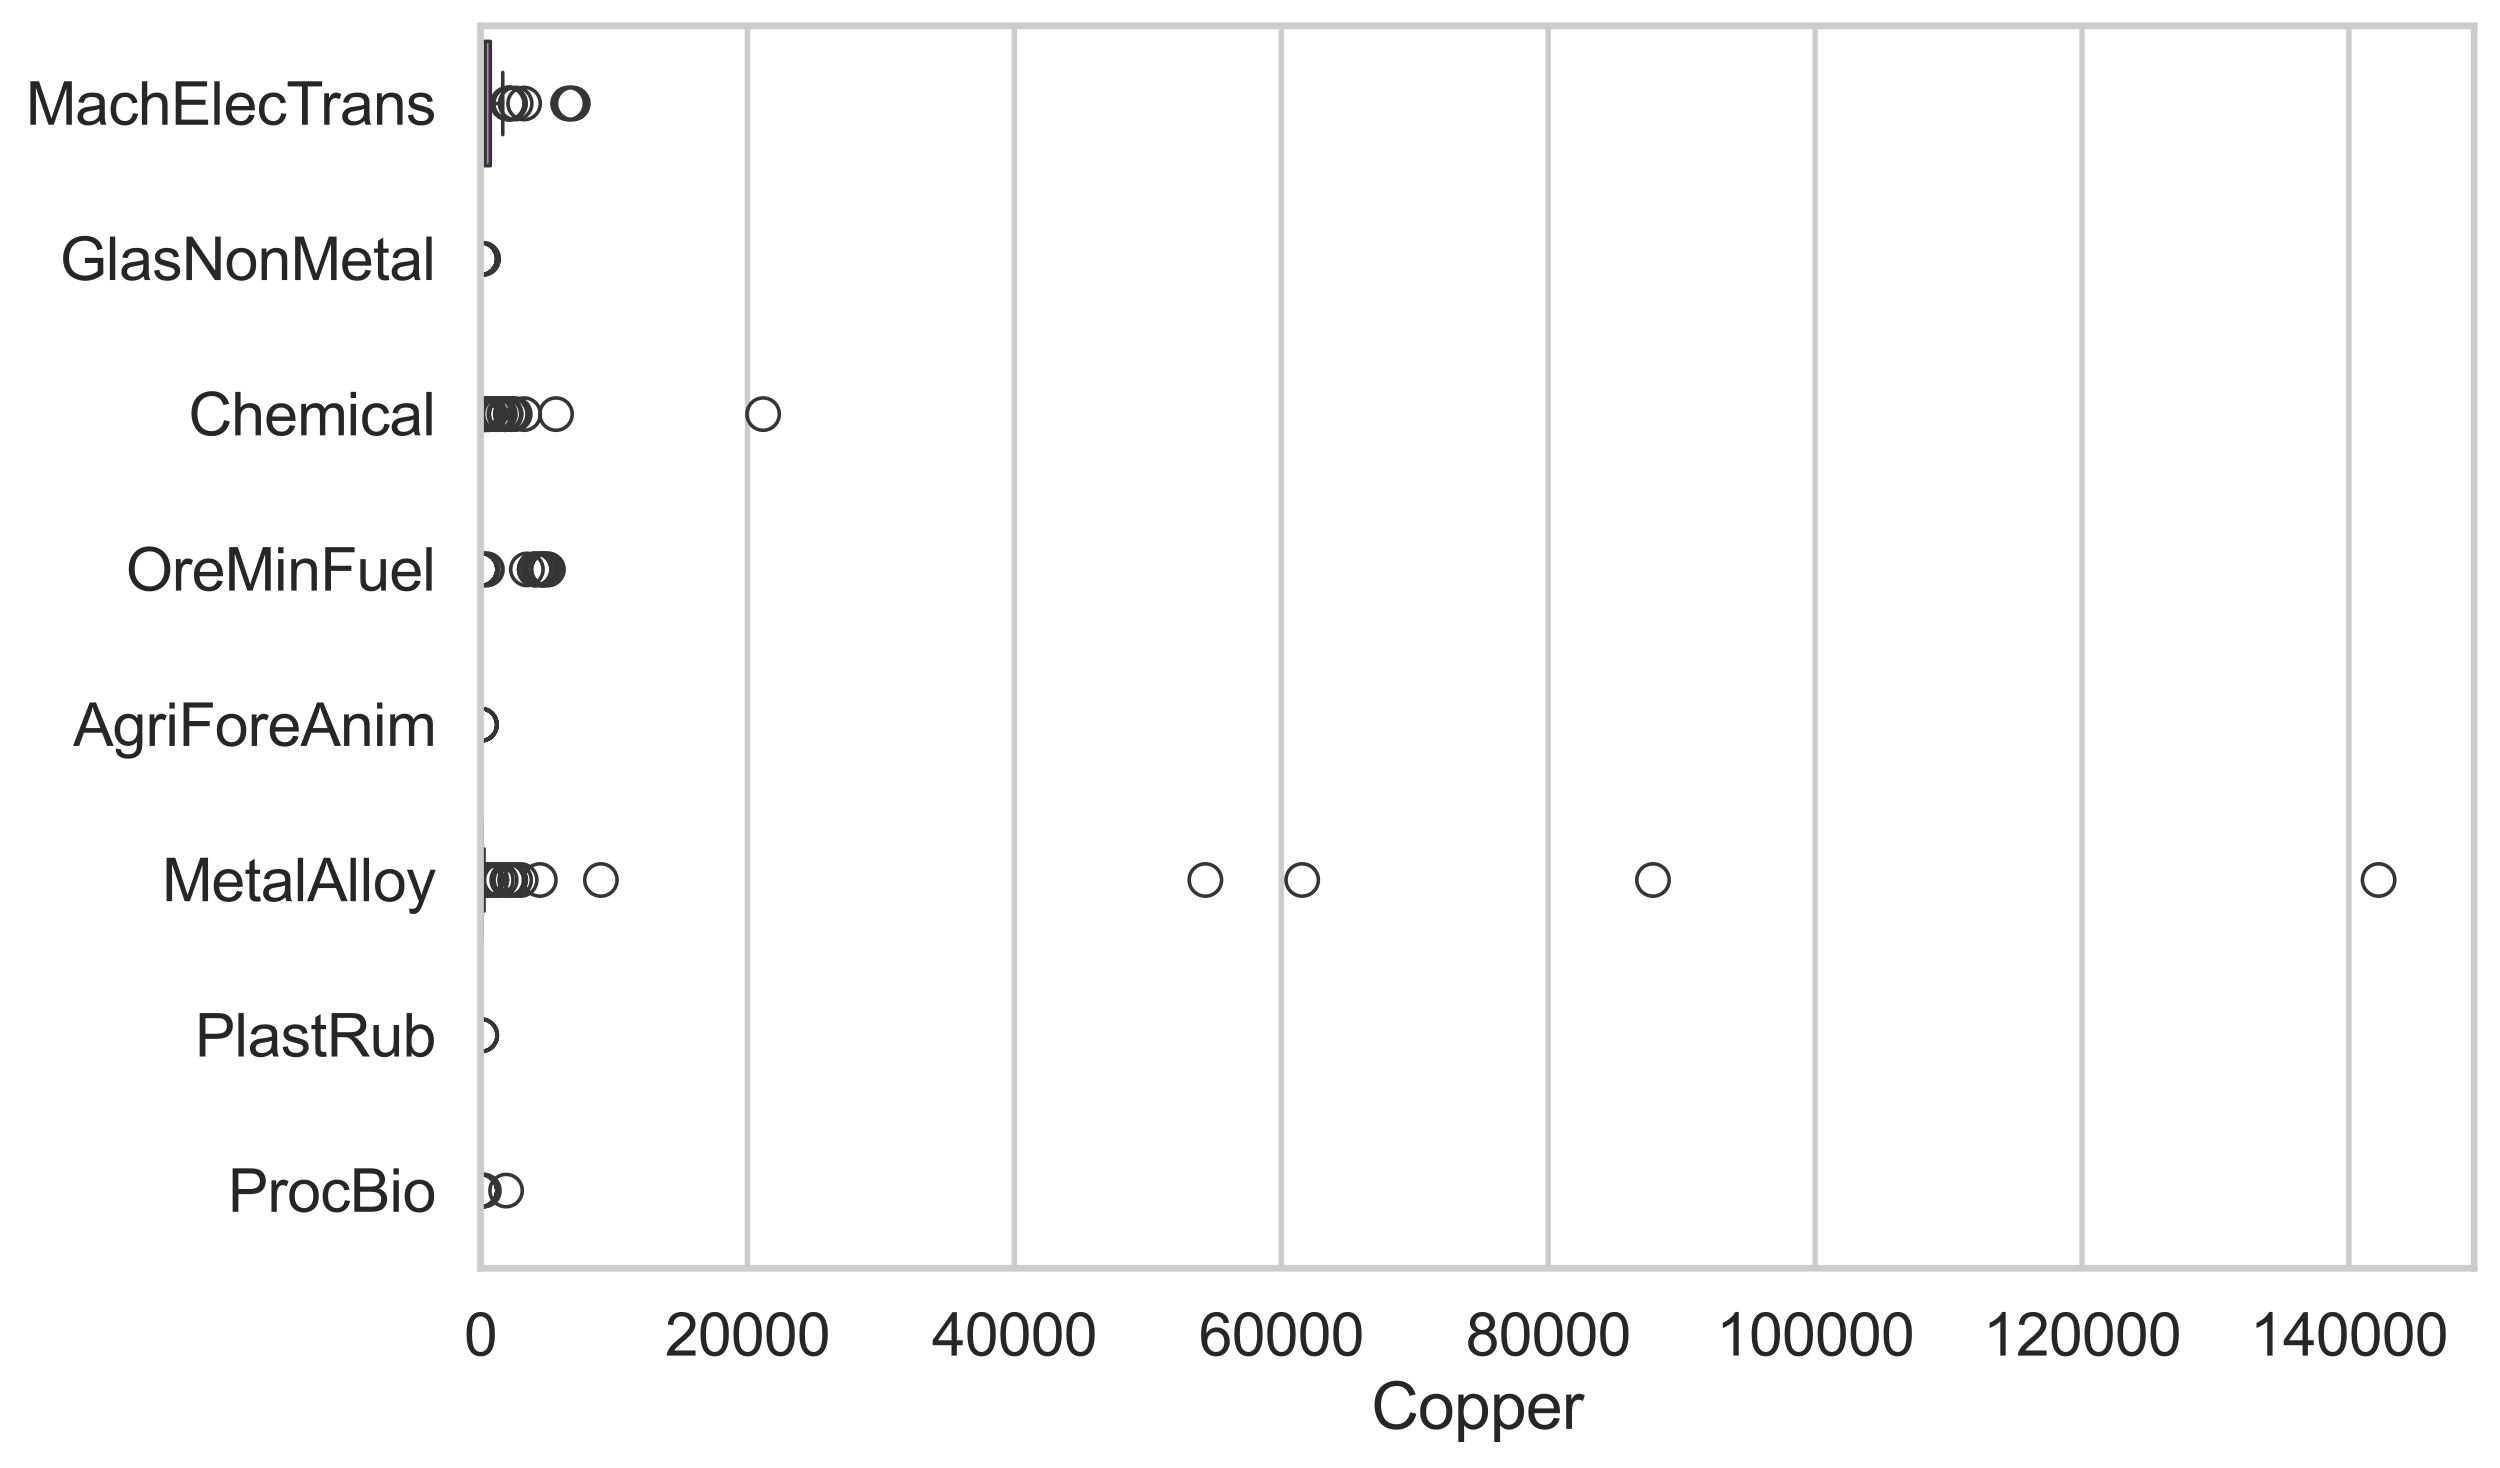 <?xml version="1.0" encoding="utf-8" standalone="no"?>
<!DOCTYPE svg PUBLIC "-//W3C//DTD SVG 1.1//EN"
  "http://www.w3.org/Graphics/SVG/1.1/DTD/svg11.dtd">
<svg xmlns:xlink="http://www.w3.org/1999/xlink" width="695.577pt" height="408.331pt" viewBox="0 0 695.577 408.331" xmlns="http://www.w3.org/2000/svg" version="1.1">
 <defs>
  <style type="text/css">*{stroke-linejoin: round; stroke-linecap: butt}</style>
 </defs>
 <g id="figure_1">
  <g id="patch_1">
   <path d="M 0 408.331 
L 695.577 408.331 
L 695.577 0 
L 0 0 
z
" style="fill: #ffffff"/>
  </g>
  <g id="axes_1">
   <g id="patch_2">
    <path d="M 133.697 352.86 
L 688.377 352.86 
L 688.377 7.2 
L 133.697 7.2 
z
" style="fill: #ffffff"/>
   </g>
   <g id="matplotlib.axis_1">
    <g id="xtick_1">
     <g id="line2d_1">
      <path d="M 133.697 352.86 
L 133.697 7.2 
" clip-path="url(#p78c740ee32)" style="fill: none; stroke: #cccccc; stroke-width: 1.5; stroke-linecap: round"/>
     </g>
     <g id="text_1">
      <!-- 0 -->
      <g style="fill: #262626" transform="translate(129.109 377.17) scale(0.165 -0.165)">
       <defs>
        <path id="ArialMT-30" d="M 266 2259 
Q 266 3072 433 3567 
Q 600 4063 929 4331 
Q 1259 4600 1759 4600 
Q 2128 4600 2406 4451 
Q 2684 4303 2865 4023 
Q 3047 3744 3150 3342 
Q 3253 2941 3253 2259 
Q 3253 1453 3087 958 
Q 2922 463 2592 192 
Q 2263 -78 1759 -78 
Q 1097 -78 719 397 
Q 266 969 266 2259 
z
M 844 2259 
Q 844 1131 1108 757 
Q 1372 384 1759 384 
Q 2147 384 2411 759 
Q 2675 1134 2675 2259 
Q 2675 3391 2411 3762 
Q 2147 4134 1753 4134 
Q 1366 4134 1134 3806 
Q 844 3388 844 2259 
z
" transform="scale(0.016)"/>
       </defs>
       <use xlink:href="#ArialMT-30"/>
      </g>
     </g>
    </g>
    <g id="xtick_2">
     <g id="line2d_2">
      <path d="M 207.959 352.86 
L 207.959 7.2 
" clip-path="url(#p78c740ee32)" style="fill: none; stroke: #cccccc; stroke-width: 1.5; stroke-linecap: round"/>
     </g>
     <g id="text_2">
      <!-- 20000 -->
      <g style="fill: #262626" transform="translate(185.02 377.17) scale(0.165 -0.165)">
       <defs>
        <path id="ArialMT-32" d="M 3222 541 
L 3222 0 
L 194 0 
Q 188 203 259 391 
Q 375 700 629 1000 
Q 884 1300 1366 1694 
Q 2113 2306 2375 2664 
Q 2638 3022 2638 3341 
Q 2638 3675 2398 3904 
Q 2159 4134 1775 4134 
Q 1369 4134 1125 3890 
Q 881 3647 878 3216 
L 300 3275 
Q 359 3922 746 4261 
Q 1134 4600 1788 4600 
Q 2447 4600 2831 4234 
Q 3216 3869 3216 3328 
Q 3216 3053 3103 2787 
Q 2991 2522 2730 2228 
Q 2469 1934 1863 1422 
Q 1356 997 1212 845 
Q 1069 694 975 541 
L 3222 541 
z
" transform="scale(0.016)"/>
       </defs>
       <use xlink:href="#ArialMT-32"/>
       <use xlink:href="#ArialMT-30" transform="translate(55.615 0)"/>
       <use xlink:href="#ArialMT-30" transform="translate(111.23 0)"/>
       <use xlink:href="#ArialMT-30" transform="translate(166.846 0)"/>
       <use xlink:href="#ArialMT-30" transform="translate(222.461 0)"/>
      </g>
     </g>
    </g>
    <g id="xtick_3">
     <g id="line2d_3">
      <path d="M 282.221 352.86 
L 282.221 7.2 
" clip-path="url(#p78c740ee32)" style="fill: none; stroke: #cccccc; stroke-width: 1.5; stroke-linecap: round"/>
     </g>
     <g id="text_3">
      <!-- 40000 -->
      <g style="fill: #262626" transform="translate(259.282 377.17) scale(0.165 -0.165)">
       <defs>
        <path id="ArialMT-34" d="M 2069 0 
L 2069 1097 
L 81 1097 
L 81 1613 
L 2172 4581 
L 2631 4581 
L 2631 1613 
L 3250 1613 
L 3250 1097 
L 2631 1097 
L 2631 0 
L 2069 0 
z
M 2069 1613 
L 2069 3678 
L 634 1613 
L 2069 1613 
z
" transform="scale(0.016)"/>
       </defs>
       <use xlink:href="#ArialMT-34"/>
       <use xlink:href="#ArialMT-30" transform="translate(55.615 0)"/>
       <use xlink:href="#ArialMT-30" transform="translate(111.23 0)"/>
       <use xlink:href="#ArialMT-30" transform="translate(166.846 0)"/>
       <use xlink:href="#ArialMT-30" transform="translate(222.461 0)"/>
      </g>
     </g>
    </g>
    <g id="xtick_4">
     <g id="line2d_4">
      <path d="M 356.483 352.86 
L 356.483 7.2 
" clip-path="url(#p78c740ee32)" style="fill: none; stroke: #cccccc; stroke-width: 1.5; stroke-linecap: round"/>
     </g>
     <g id="text_4">
      <!-- 60000 -->
      <g style="fill: #262626" transform="translate(333.545 377.17) scale(0.165 -0.165)">
       <defs>
        <path id="ArialMT-36" d="M 3184 3459 
L 2625 3416 
Q 2550 3747 2413 3897 
Q 2184 4138 1850 4138 
Q 1581 4138 1378 3988 
Q 1113 3794 959 3422 
Q 806 3050 800 2363 
Q 1003 2672 1297 2822 
Q 1591 2972 1913 2972 
Q 2475 2972 2870 2558 
Q 3266 2144 3266 1488 
Q 3266 1056 3080 686 
Q 2894 316 2569 119 
Q 2244 -78 1831 -78 
Q 1128 -78 684 439 
Q 241 956 241 2144 
Q 241 3472 731 4075 
Q 1159 4600 1884 4600 
Q 2425 4600 2770 4297 
Q 3116 3994 3184 3459 
z
M 888 1484 
Q 888 1194 1011 928 
Q 1134 663 1356 523 
Q 1578 384 1822 384 
Q 2178 384 2434 671 
Q 2691 959 2691 1453 
Q 2691 1928 2437 2201 
Q 2184 2475 1800 2475 
Q 1419 2475 1153 2201 
Q 888 1928 888 1484 
z
" transform="scale(0.016)"/>
       </defs>
       <use xlink:href="#ArialMT-36"/>
       <use xlink:href="#ArialMT-30" transform="translate(55.615 0)"/>
       <use xlink:href="#ArialMT-30" transform="translate(111.23 0)"/>
       <use xlink:href="#ArialMT-30" transform="translate(166.846 0)"/>
       <use xlink:href="#ArialMT-30" transform="translate(222.461 0)"/>
      </g>
     </g>
    </g>
    <g id="xtick_5">
     <g id="line2d_5">
      <path d="M 430.746 352.86 
L 430.746 7.2 
" clip-path="url(#p78c740ee32)" style="fill: none; stroke: #cccccc; stroke-width: 1.5; stroke-linecap: round"/>
     </g>
     <g id="text_5">
      <!-- 80000 -->
      <g style="fill: #262626" transform="translate(407.807 377.17) scale(0.165 -0.165)">
       <defs>
        <path id="ArialMT-38" d="M 1131 2484 
Q 781 2613 612 2850 
Q 444 3088 444 3419 
Q 444 3919 803 4259 
Q 1163 4600 1759 4600 
Q 2359 4600 2725 4251 
Q 3091 3903 3091 3403 
Q 3091 3084 2923 2848 
Q 2756 2613 2416 2484 
Q 2838 2347 3058 2040 
Q 3278 1734 3278 1309 
Q 3278 722 2862 322 
Q 2447 -78 1769 -78 
Q 1091 -78 675 323 
Q 259 725 259 1325 
Q 259 1772 486 2073 
Q 713 2375 1131 2484 
z
M 1019 3438 
Q 1019 3113 1228 2906 
Q 1438 2700 1772 2700 
Q 2097 2700 2305 2904 
Q 2513 3109 2513 3406 
Q 2513 3716 2298 3927 
Q 2084 4138 1766 4138 
Q 1444 4138 1231 3931 
Q 1019 3725 1019 3438 
z
M 838 1322 
Q 838 1081 952 856 
Q 1066 631 1291 507 
Q 1516 384 1775 384 
Q 2178 384 2440 643 
Q 2703 903 2703 1303 
Q 2703 1709 2433 1975 
Q 2163 2241 1756 2241 
Q 1359 2241 1098 1978 
Q 838 1716 838 1322 
z
" transform="scale(0.016)"/>
       </defs>
       <use xlink:href="#ArialMT-38"/>
       <use xlink:href="#ArialMT-30" transform="translate(55.615 0)"/>
       <use xlink:href="#ArialMT-30" transform="translate(111.23 0)"/>
       <use xlink:href="#ArialMT-30" transform="translate(166.846 0)"/>
       <use xlink:href="#ArialMT-30" transform="translate(222.461 0)"/>
      </g>
     </g>
    </g>
    <g id="xtick_6">
     <g id="line2d_6">
      <path d="M 505.008 352.86 
L 505.008 7.2 
" clip-path="url(#p78c740ee32)" style="fill: none; stroke: #cccccc; stroke-width: 1.5; stroke-linecap: round"/>
     </g>
     <g id="text_6">
      <!-- 100000 -->
      <g style="fill: #262626" transform="translate(477.481 377.17) scale(0.165 -0.165)">
       <defs>
        <path id="ArialMT-31" d="M 2384 0 
L 1822 0 
L 1822 3584 
Q 1619 3391 1289 3197 
Q 959 3003 697 2906 
L 697 3450 
Q 1169 3672 1522 3987 
Q 1875 4303 2022 4600 
L 2384 4600 
L 2384 0 
z
" transform="scale(0.016)"/>
       </defs>
       <use xlink:href="#ArialMT-31"/>
       <use xlink:href="#ArialMT-30" transform="translate(55.615 0)"/>
       <use xlink:href="#ArialMT-30" transform="translate(111.23 0)"/>
       <use xlink:href="#ArialMT-30" transform="translate(166.846 0)"/>
       <use xlink:href="#ArialMT-30" transform="translate(222.461 0)"/>
       <use xlink:href="#ArialMT-30" transform="translate(278.076 0)"/>
      </g>
     </g>
    </g>
    <g id="xtick_7">
     <g id="line2d_7">
      <path d="M 579.27 352.86 
L 579.27 7.2 
" clip-path="url(#p78c740ee32)" style="fill: none; stroke: #cccccc; stroke-width: 1.5; stroke-linecap: round"/>
     </g>
     <g id="text_7">
      <!-- 120000 -->
      <g style="fill: #262626" transform="translate(551.743 377.17) scale(0.165 -0.165)">
       <use xlink:href="#ArialMT-31"/>
       <use xlink:href="#ArialMT-32" transform="translate(55.615 0)"/>
       <use xlink:href="#ArialMT-30" transform="translate(111.23 0)"/>
       <use xlink:href="#ArialMT-30" transform="translate(166.846 0)"/>
       <use xlink:href="#ArialMT-30" transform="translate(222.461 0)"/>
       <use xlink:href="#ArialMT-30" transform="translate(278.076 0)"/>
      </g>
     </g>
    </g>
    <g id="xtick_8">
     <g id="line2d_8">
      <path d="M 653.532 352.86 
L 653.532 7.2 
" clip-path="url(#p78c740ee32)" style="fill: none; stroke: #cccccc; stroke-width: 1.5; stroke-linecap: round"/>
     </g>
     <g id="text_8">
      <!-- 140000 -->
      <g style="fill: #262626" transform="translate(626.006 377.17) scale(0.165 -0.165)">
       <use xlink:href="#ArialMT-31"/>
       <use xlink:href="#ArialMT-34" transform="translate(55.615 0)"/>
       <use xlink:href="#ArialMT-30" transform="translate(111.23 0)"/>
       <use xlink:href="#ArialMT-30" transform="translate(166.846 0)"/>
       <use xlink:href="#ArialMT-30" transform="translate(222.461 0)"/>
       <use xlink:href="#ArialMT-30" transform="translate(278.076 0)"/>
      </g>
     </g>
    </g>
    <g id="text_9">
     <!-- Copper -->
     <g style="fill: #262626" transform="translate(381.521 397.553) scale(0.18 -0.18)">
      <defs>
       <path id="ArialMT-43" d="M 3763 1606 
L 4369 1453 
Q 4178 706 3683 314 
Q 3188 -78 2472 -78 
Q 1731 -78 1267 223 
Q 803 525 561 1097 
Q 319 1669 319 2325 
Q 319 3041 592 3573 
Q 866 4106 1370 4382 
Q 1875 4659 2481 4659 
Q 3169 4659 3637 4309 
Q 4106 3959 4291 3325 
L 3694 3184 
Q 3534 3684 3231 3912 
Q 2928 4141 2469 4141 
Q 1941 4141 1586 3887 
Q 1231 3634 1087 3207 
Q 944 2781 944 2328 
Q 944 1744 1114 1308 
Q 1284 872 1643 656 
Q 2003 441 2422 441 
Q 2931 441 3284 734 
Q 3638 1028 3763 1606 
z
" transform="scale(0.016)"/>
       <path id="ArialMT-6f" d="M 213 1659 
Q 213 2581 725 3025 
Q 1153 3394 1769 3394 
Q 2453 3394 2887 2945 
Q 3322 2497 3322 1706 
Q 3322 1066 3130 698 
Q 2938 331 2570 128 
Q 2203 -75 1769 -75 
Q 1072 -75 642 372 
Q 213 819 213 1659 
z
M 791 1659 
Q 791 1022 1069 705 
Q 1347 388 1769 388 
Q 2188 388 2466 706 
Q 2744 1025 2744 1678 
Q 2744 2294 2464 2611 
Q 2184 2928 1769 2928 
Q 1347 2928 1069 2612 
Q 791 2297 791 1659 
z
" transform="scale(0.016)"/>
       <path id="ArialMT-70" d="M 422 -1272 
L 422 3319 
L 934 3319 
L 934 2888 
Q 1116 3141 1344 3267 
Q 1572 3394 1897 3394 
Q 2322 3394 2647 3175 
Q 2972 2956 3137 2557 
Q 3303 2159 3303 1684 
Q 3303 1175 3120 767 
Q 2938 359 2589 142 
Q 2241 -75 1856 -75 
Q 1575 -75 1351 44 
Q 1128 163 984 344 
L 984 -1272 
L 422 -1272 
z
M 931 1641 
Q 931 1000 1190 694 
Q 1450 388 1819 388 
Q 2194 388 2461 705 
Q 2728 1022 2728 1688 
Q 2728 2322 2467 2637 
Q 2206 2953 1844 2953 
Q 1484 2953 1207 2617 
Q 931 2281 931 1641 
z
" transform="scale(0.016)"/>
       <path id="ArialMT-65" d="M 2694 1069 
L 3275 997 
Q 3138 488 2766 206 
Q 2394 -75 1816 -75 
Q 1088 -75 661 373 
Q 234 822 234 1631 
Q 234 2469 665 2931 
Q 1097 3394 1784 3394 
Q 2450 3394 2872 2941 
Q 3294 2488 3294 1666 
Q 3294 1616 3291 1516 
L 816 1516 
Q 847 969 1125 678 
Q 1403 388 1819 388 
Q 2128 388 2347 550 
Q 2566 713 2694 1069 
z
M 847 1978 
L 2700 1978 
Q 2663 2397 2488 2606 
Q 2219 2931 1791 2931 
Q 1403 2931 1139 2672 
Q 875 2413 847 1978 
z
" transform="scale(0.016)"/>
       <path id="ArialMT-72" d="M 416 0 
L 416 3319 
L 922 3319 
L 922 2816 
Q 1116 3169 1280 3281 
Q 1444 3394 1641 3394 
Q 1925 3394 2219 3213 
L 2025 2691 
Q 1819 2813 1613 2813 
Q 1428 2813 1281 2702 
Q 1134 2591 1072 2394 
Q 978 2094 978 1738 
L 978 0 
L 416 0 
z
" transform="scale(0.016)"/>
      </defs>
      <use xlink:href="#ArialMT-43"/>
      <use xlink:href="#ArialMT-6f" transform="translate(72.217 0)"/>
      <use xlink:href="#ArialMT-70" transform="translate(127.832 0)"/>
      <use xlink:href="#ArialMT-70" transform="translate(183.447 0)"/>
      <use xlink:href="#ArialMT-65" transform="translate(239.062 0)"/>
      <use xlink:href="#ArialMT-72" transform="translate(294.678 0)"/>
     </g>
    </g>
   </g>
   <g id="matplotlib.axis_2">
    <g id="ytick_1">
     <g id="text_10">
      <!-- MachElecTrans -->
      <g style="fill: #262626" transform="translate(7.2 34.709) scale(0.165 -0.165)">
       <defs>
        <path id="ArialMT-4d" d="M 475 0 
L 475 4581 
L 1388 4581 
L 2472 1338 
Q 2622 884 2691 659 
Q 2769 909 2934 1394 
L 4031 4581 
L 4847 4581 
L 4847 0 
L 4263 0 
L 4263 3834 
L 2931 0 
L 2384 0 
L 1059 3900 
L 1059 0 
L 475 0 
z
" transform="scale(0.016)"/>
        <path id="ArialMT-61" d="M 2588 409 
Q 2275 144 1986 34 
Q 1697 -75 1366 -75 
Q 819 -75 525 192 
Q 231 459 231 875 
Q 231 1119 342 1320 
Q 453 1522 633 1644 
Q 813 1766 1038 1828 
Q 1203 1872 1538 1913 
Q 2219 1994 2541 2106 
Q 2544 2222 2544 2253 
Q 2544 2597 2384 2738 
Q 2169 2928 1744 2928 
Q 1347 2928 1158 2789 
Q 969 2650 878 2297 
L 328 2372 
Q 403 2725 575 2942 
Q 747 3159 1072 3276 
Q 1397 3394 1825 3394 
Q 2250 3394 2515 3294 
Q 2781 3194 2906 3042 
Q 3031 2891 3081 2659 
Q 3109 2516 3109 2141 
L 3109 1391 
Q 3109 606 3145 398 
Q 3181 191 3288 0 
L 2700 0 
Q 2613 175 2588 409 
z
M 2541 1666 
Q 2234 1541 1622 1453 
Q 1275 1403 1131 1340 
Q 988 1278 909 1158 
Q 831 1038 831 891 
Q 831 666 1001 516 
Q 1172 366 1500 366 
Q 1825 366 2078 508 
Q 2331 650 2450 897 
Q 2541 1088 2541 1459 
L 2541 1666 
z
" transform="scale(0.016)"/>
        <path id="ArialMT-63" d="M 2588 1216 
L 3141 1144 
Q 3050 572 2676 248 
Q 2303 -75 1759 -75 
Q 1078 -75 664 370 
Q 250 816 250 1647 
Q 250 2184 428 2587 
Q 606 2991 970 3192 
Q 1334 3394 1763 3394 
Q 2303 3394 2647 3120 
Q 2991 2847 3088 2344 
L 2541 2259 
Q 2463 2594 2264 2762 
Q 2066 2931 1784 2931 
Q 1359 2931 1093 2626 
Q 828 2322 828 1663 
Q 828 994 1084 691 
Q 1341 388 1753 388 
Q 2084 388 2306 591 
Q 2528 794 2588 1216 
z
" transform="scale(0.016)"/>
        <path id="ArialMT-68" d="M 422 0 
L 422 4581 
L 984 4581 
L 984 2938 
Q 1378 3394 1978 3394 
Q 2347 3394 2619 3248 
Q 2891 3103 3008 2847 
Q 3125 2591 3125 2103 
L 3125 0 
L 2563 0 
L 2563 2103 
Q 2563 2525 2380 2717 
Q 2197 2909 1863 2909 
Q 1613 2909 1392 2779 
Q 1172 2650 1078 2428 
Q 984 2206 984 1816 
L 984 0 
L 422 0 
z
" transform="scale(0.016)"/>
        <path id="ArialMT-45" d="M 506 0 
L 506 4581 
L 3819 4581 
L 3819 4041 
L 1113 4041 
L 1113 2638 
L 3647 2638 
L 3647 2100 
L 1113 2100 
L 1113 541 
L 3925 541 
L 3925 0 
L 506 0 
z
" transform="scale(0.016)"/>
        <path id="ArialMT-6c" d="M 409 0 
L 409 4581 
L 972 4581 
L 972 0 
L 409 0 
z
" transform="scale(0.016)"/>
        <path id="ArialMT-54" d="M 1659 0 
L 1659 4041 
L 150 4041 
L 150 4581 
L 3781 4581 
L 3781 4041 
L 2266 4041 
L 2266 0 
L 1659 0 
z
" transform="scale(0.016)"/>
        <path id="ArialMT-6e" d="M 422 0 
L 422 3319 
L 928 3319 
L 928 2847 
Q 1294 3394 1984 3394 
Q 2284 3394 2536 3286 
Q 2788 3178 2913 3003 
Q 3038 2828 3088 2588 
Q 3119 2431 3119 2041 
L 3119 0 
L 2556 0 
L 2556 2019 
Q 2556 2363 2490 2533 
Q 2425 2703 2258 2804 
Q 2091 2906 1866 2906 
Q 1506 2906 1245 2678 
Q 984 2450 984 1813 
L 984 0 
L 422 0 
z
" transform="scale(0.016)"/>
        <path id="ArialMT-73" d="M 197 991 
L 753 1078 
Q 800 744 1014 566 
Q 1228 388 1613 388 
Q 2000 388 2187 545 
Q 2375 703 2375 916 
Q 2375 1106 2209 1216 
Q 2094 1291 1634 1406 
Q 1016 1563 777 1677 
Q 538 1791 414 1992 
Q 291 2194 291 2438 
Q 291 2659 392 2848 
Q 494 3038 669 3163 
Q 800 3259 1026 3326 
Q 1253 3394 1513 3394 
Q 1903 3394 2198 3281 
Q 2494 3169 2634 2976 
Q 2775 2784 2828 2463 
L 2278 2388 
Q 2241 2644 2061 2787 
Q 1881 2931 1553 2931 
Q 1166 2931 1000 2803 
Q 834 2675 834 2503 
Q 834 2394 903 2306 
Q 972 2216 1119 2156 
Q 1203 2125 1616 2013 
Q 2213 1853 2448 1751 
Q 2684 1650 2818 1456 
Q 2953 1263 2953 975 
Q 2953 694 2789 445 
Q 2625 197 2315 61 
Q 2006 -75 1616 -75 
Q 969 -75 630 194 
Q 291 463 197 991 
z
" transform="scale(0.016)"/>
       </defs>
       <use xlink:href="#ArialMT-4d"/>
       <use xlink:href="#ArialMT-61" transform="translate(83.301 0)"/>
       <use xlink:href="#ArialMT-63" transform="translate(138.916 0)"/>
       <use xlink:href="#ArialMT-68" transform="translate(188.916 0)"/>
       <use xlink:href="#ArialMT-45" transform="translate(244.531 0)"/>
       <use xlink:href="#ArialMT-6c" transform="translate(311.23 0)"/>
       <use xlink:href="#ArialMT-65" transform="translate(333.447 0)"/>
       <use xlink:href="#ArialMT-63" transform="translate(389.062 0)"/>
       <use xlink:href="#ArialMT-54" transform="translate(439.062 0)"/>
       <use xlink:href="#ArialMT-72" transform="translate(496.396 0)"/>
       <use xlink:href="#ArialMT-61" transform="translate(529.697 0)"/>
       <use xlink:href="#ArialMT-6e" transform="translate(585.312 0)"/>
       <use xlink:href="#ArialMT-73" transform="translate(640.928 0)"/>
      </g>
     </g>
    </g>
    <g id="ytick_2">
     <g id="text_11">
      <!-- GlasNonMetal -->
      <g style="fill: #262626" transform="translate(16.659 77.916) scale(0.165 -0.165)">
       <defs>
        <path id="ArialMT-47" d="M 2638 1797 
L 2638 2334 
L 4578 2338 
L 4578 638 
Q 4131 281 3656 101 
Q 3181 -78 2681 -78 
Q 2006 -78 1454 211 
Q 903 500 622 1047 
Q 341 1594 341 2269 
Q 341 2938 620 3517 
Q 900 4097 1425 4378 
Q 1950 4659 2634 4659 
Q 3131 4659 3532 4498 
Q 3934 4338 4162 4050 
Q 4391 3763 4509 3300 
L 3963 3150 
Q 3859 3500 3706 3700 
Q 3553 3900 3268 4020 
Q 2984 4141 2638 4141 
Q 2222 4141 1919 4014 
Q 1616 3888 1430 3681 
Q 1244 3475 1141 3228 
Q 966 2803 966 2306 
Q 966 1694 1177 1281 
Q 1388 869 1791 669 
Q 2194 469 2647 469 
Q 3041 469 3416 620 
Q 3791 772 3984 944 
L 3984 1797 
L 2638 1797 
z
" transform="scale(0.016)"/>
        <path id="ArialMT-4e" d="M 488 0 
L 488 4581 
L 1109 4581 
L 3516 984 
L 3516 4581 
L 4097 4581 
L 4097 0 
L 3475 0 
L 1069 3600 
L 1069 0 
L 488 0 
z
" transform="scale(0.016)"/>
        <path id="ArialMT-74" d="M 1650 503 
L 1731 6 
Q 1494 -44 1306 -44 
Q 1000 -44 831 53 
Q 663 150 594 308 
Q 525 466 525 972 
L 525 2881 
L 113 2881 
L 113 3319 
L 525 3319 
L 525 4141 
L 1084 4478 
L 1084 3319 
L 1650 3319 
L 1650 2881 
L 1084 2881 
L 1084 941 
Q 1084 700 1114 631 
Q 1144 563 1211 522 
Q 1278 481 1403 481 
Q 1497 481 1650 503 
z
" transform="scale(0.016)"/>
       </defs>
       <use xlink:href="#ArialMT-47"/>
       <use xlink:href="#ArialMT-6c" transform="translate(77.783 0)"/>
       <use xlink:href="#ArialMT-61" transform="translate(100 0)"/>
       <use xlink:href="#ArialMT-73" transform="translate(155.615 0)"/>
       <use xlink:href="#ArialMT-4e" transform="translate(205.615 0)"/>
       <use xlink:href="#ArialMT-6f" transform="translate(277.832 0)"/>
       <use xlink:href="#ArialMT-6e" transform="translate(333.447 0)"/>
       <use xlink:href="#ArialMT-4d" transform="translate(389.062 0)"/>
       <use xlink:href="#ArialMT-65" transform="translate(472.363 0)"/>
       <use xlink:href="#ArialMT-74" transform="translate(527.979 0)"/>
       <use xlink:href="#ArialMT-61" transform="translate(555.762 0)"/>
       <use xlink:href="#ArialMT-6c" transform="translate(611.377 0)"/>
      </g>
     </g>
    </g>
    <g id="ytick_3">
     <g id="text_12">
      <!-- Chemical -->
      <g style="fill: #262626" transform="translate(52.428 121.124) scale(0.165 -0.165)">
       <defs>
        <path id="ArialMT-6d" d="M 422 0 
L 422 3319 
L 925 3319 
L 925 2853 
Q 1081 3097 1340 3245 
Q 1600 3394 1931 3394 
Q 2300 3394 2536 3241 
Q 2772 3088 2869 2813 
Q 3263 3394 3894 3394 
Q 4388 3394 4653 3120 
Q 4919 2847 4919 2278 
L 4919 0 
L 4359 0 
L 4359 2091 
Q 4359 2428 4304 2576 
Q 4250 2725 4106 2815 
Q 3963 2906 3769 2906 
Q 3419 2906 3187 2673 
Q 2956 2441 2956 1928 
L 2956 0 
L 2394 0 
L 2394 2156 
Q 2394 2531 2256 2718 
Q 2119 2906 1806 2906 
Q 1569 2906 1367 2781 
Q 1166 2656 1075 2415 
Q 984 2175 984 1722 
L 984 0 
L 422 0 
z
" transform="scale(0.016)"/>
        <path id="ArialMT-69" d="M 425 3934 
L 425 4581 
L 988 4581 
L 988 3934 
L 425 3934 
z
M 425 0 
L 425 3319 
L 988 3319 
L 988 0 
L 425 0 
z
" transform="scale(0.016)"/>
       </defs>
       <use xlink:href="#ArialMT-43"/>
       <use xlink:href="#ArialMT-68" transform="translate(72.217 0)"/>
       <use xlink:href="#ArialMT-65" transform="translate(127.832 0)"/>
       <use xlink:href="#ArialMT-6d" transform="translate(183.447 0)"/>
       <use xlink:href="#ArialMT-69" transform="translate(266.748 0)"/>
       <use xlink:href="#ArialMT-63" transform="translate(288.965 0)"/>
       <use xlink:href="#ArialMT-61" transform="translate(338.965 0)"/>
       <use xlink:href="#ArialMT-6c" transform="translate(394.58 0)"/>
      </g>
     </g>
    </g>
    <g id="ytick_4">
     <g id="text_13">
      <!-- OreMinFuel -->
      <g style="fill: #262626" transform="translate(35.013 164.331) scale(0.165 -0.165)">
       <defs>
        <path id="ArialMT-4f" d="M 309 2231 
Q 309 3372 921 4017 
Q 1534 4663 2503 4663 
Q 3138 4663 3647 4359 
Q 4156 4056 4423 3514 
Q 4691 2972 4691 2284 
Q 4691 1588 4409 1038 
Q 4128 488 3612 205 
Q 3097 -78 2500 -78 
Q 1853 -78 1343 234 
Q 834 547 571 1087 
Q 309 1628 309 2231 
z
M 934 2222 
Q 934 1394 1379 917 
Q 1825 441 2497 441 
Q 3181 441 3623 922 
Q 4066 1403 4066 2288 
Q 4066 2847 3877 3264 
Q 3688 3681 3323 3911 
Q 2959 4141 2506 4141 
Q 1863 4141 1398 3698 
Q 934 3256 934 2222 
z
" transform="scale(0.016)"/>
        <path id="ArialMT-46" d="M 525 0 
L 525 4581 
L 3616 4581 
L 3616 4041 
L 1131 4041 
L 1131 2622 
L 3281 2622 
L 3281 2081 
L 1131 2081 
L 1131 0 
L 525 0 
z
" transform="scale(0.016)"/>
        <path id="ArialMT-75" d="M 2597 0 
L 2597 488 
Q 2209 -75 1544 -75 
Q 1250 -75 995 37 
Q 741 150 617 320 
Q 494 491 444 738 
Q 409 903 409 1263 
L 409 3319 
L 972 3319 
L 972 1478 
Q 972 1038 1006 884 
Q 1059 663 1231 536 
Q 1403 409 1656 409 
Q 1909 409 2131 539 
Q 2353 669 2445 892 
Q 2538 1116 2538 1541 
L 2538 3319 
L 3100 3319 
L 3100 0 
L 2597 0 
z
" transform="scale(0.016)"/>
       </defs>
       <use xlink:href="#ArialMT-4f"/>
       <use xlink:href="#ArialMT-72" transform="translate(77.783 0)"/>
       <use xlink:href="#ArialMT-65" transform="translate(111.084 0)"/>
       <use xlink:href="#ArialMT-4d" transform="translate(166.699 0)"/>
       <use xlink:href="#ArialMT-69" transform="translate(250 0)"/>
       <use xlink:href="#ArialMT-6e" transform="translate(272.217 0)"/>
       <use xlink:href="#ArialMT-46" transform="translate(327.832 0)"/>
       <use xlink:href="#ArialMT-75" transform="translate(388.916 0)"/>
       <use xlink:href="#ArialMT-65" transform="translate(444.531 0)"/>
       <use xlink:href="#ArialMT-6c" transform="translate(500.146 0)"/>
      </g>
     </g>
    </g>
    <g id="ytick_5">
     <g id="text_14">
      <!-- AgriForeAnim -->
      <g style="fill: #262626" transform="translate(20.341 207.539) scale(0.165 -0.165)">
       <defs>
        <path id="ArialMT-41" d="M -9 0 
L 1750 4581 
L 2403 4581 
L 4278 0 
L 3588 0 
L 3053 1388 
L 1138 1388 
L 634 0 
L -9 0 
z
M 1313 1881 
L 2866 1881 
L 2388 3150 
Q 2169 3728 2063 4100 
Q 1975 3659 1816 3225 
L 1313 1881 
z
" transform="scale(0.016)"/>
        <path id="ArialMT-67" d="M 319 -275 
L 866 -356 
Q 900 -609 1056 -725 
Q 1266 -881 1628 -881 
Q 2019 -881 2231 -725 
Q 2444 -569 2519 -288 
Q 2563 -116 2559 434 
Q 2191 0 1641 0 
Q 956 0 581 494 
Q 206 988 206 1678 
Q 206 2153 378 2554 
Q 550 2956 876 3175 
Q 1203 3394 1644 3394 
Q 2231 3394 2613 2919 
L 2613 3319 
L 3131 3319 
L 3131 450 
Q 3131 -325 2973 -648 
Q 2816 -972 2473 -1159 
Q 2131 -1347 1631 -1347 
Q 1038 -1347 672 -1080 
Q 306 -813 319 -275 
z
M 784 1719 
Q 784 1066 1043 766 
Q 1303 466 1694 466 
Q 2081 466 2343 764 
Q 2606 1063 2606 1700 
Q 2606 2309 2336 2618 
Q 2066 2928 1684 2928 
Q 1309 2928 1046 2623 
Q 784 2319 784 1719 
z
" transform="scale(0.016)"/>
       </defs>
       <use xlink:href="#ArialMT-41"/>
       <use xlink:href="#ArialMT-67" transform="translate(66.699 0)"/>
       <use xlink:href="#ArialMT-72" transform="translate(122.314 0)"/>
       <use xlink:href="#ArialMT-69" transform="translate(155.615 0)"/>
       <use xlink:href="#ArialMT-46" transform="translate(177.832 0)"/>
       <use xlink:href="#ArialMT-6f" transform="translate(238.916 0)"/>
       <use xlink:href="#ArialMT-72" transform="translate(294.531 0)"/>
       <use xlink:href="#ArialMT-65" transform="translate(327.832 0)"/>
       <use xlink:href="#ArialMT-41" transform="translate(383.447 0)"/>
       <use xlink:href="#ArialMT-6e" transform="translate(450.146 0)"/>
       <use xlink:href="#ArialMT-69" transform="translate(505.762 0)"/>
       <use xlink:href="#ArialMT-6d" transform="translate(527.979 0)"/>
      </g>
     </g>
    </g>
    <g id="ytick_6">
     <g id="text_15">
      <!-- MetalAlloy -->
      <g style="fill: #262626" transform="translate(45.088 250.746) scale(0.165 -0.165)">
       <defs>
        <path id="ArialMT-79" d="M 397 -1278 
L 334 -750 
Q 519 -800 656 -800 
Q 844 -800 956 -737 
Q 1069 -675 1141 -563 
Q 1194 -478 1313 -144 
Q 1328 -97 1363 -6 
L 103 3319 
L 709 3319 
L 1400 1397 
Q 1534 1031 1641 628 
Q 1738 1016 1872 1384 
L 2581 3319 
L 3144 3319 
L 1881 -56 
Q 1678 -603 1566 -809 
Q 1416 -1088 1222 -1217 
Q 1028 -1347 759 -1347 
Q 597 -1347 397 -1278 
z
" transform="scale(0.016)"/>
       </defs>
       <use xlink:href="#ArialMT-4d"/>
       <use xlink:href="#ArialMT-65" transform="translate(83.301 0)"/>
       <use xlink:href="#ArialMT-74" transform="translate(138.916 0)"/>
       <use xlink:href="#ArialMT-61" transform="translate(166.699 0)"/>
       <use xlink:href="#ArialMT-6c" transform="translate(222.314 0)"/>
       <use xlink:href="#ArialMT-41" transform="translate(244.531 0)"/>
       <use xlink:href="#ArialMT-6c" transform="translate(311.23 0)"/>
       <use xlink:href="#ArialMT-6c" transform="translate(333.447 0)"/>
       <use xlink:href="#ArialMT-6f" transform="translate(355.664 0)"/>
       <use xlink:href="#ArialMT-79" transform="translate(411.279 0)"/>
      </g>
     </g>
    </g>
    <g id="ytick_7">
     <g id="text_16">
      <!-- PlastRub -->
      <g style="fill: #262626" transform="translate(54.248 293.954) scale(0.165 -0.165)">
       <defs>
        <path id="ArialMT-50" d="M 494 0 
L 494 4581 
L 2222 4581 
Q 2678 4581 2919 4538 
Q 3256 4481 3484 4323 
Q 3713 4166 3852 3881 
Q 3991 3597 3991 3256 
Q 3991 2672 3619 2267 
Q 3247 1863 2275 1863 
L 1100 1863 
L 1100 0 
L 494 0 
z
M 1100 2403 
L 2284 2403 
Q 2872 2403 3119 2622 
Q 3366 2841 3366 3238 
Q 3366 3525 3220 3729 
Q 3075 3934 2838 4000 
Q 2684 4041 2272 4041 
L 1100 4041 
L 1100 2403 
z
" transform="scale(0.016)"/>
        <path id="ArialMT-52" d="M 503 0 
L 503 4581 
L 2534 4581 
Q 3147 4581 3465 4457 
Q 3784 4334 3975 4021 
Q 4166 3709 4166 3331 
Q 4166 2844 3850 2509 
Q 3534 2175 2875 2084 
Q 3116 1969 3241 1856 
Q 3506 1613 3744 1247 
L 4541 0 
L 3778 0 
L 3172 953 
Q 2906 1366 2734 1584 
Q 2563 1803 2427 1890 
Q 2291 1978 2150 2013 
Q 2047 2034 1813 2034 
L 1109 2034 
L 1109 0 
L 503 0 
z
M 1109 2559 
L 2413 2559 
Q 2828 2559 3062 2645 
Q 3297 2731 3419 2920 
Q 3541 3109 3541 3331 
Q 3541 3656 3305 3865 
Q 3069 4075 2559 4075 
L 1109 4075 
L 1109 2559 
z
" transform="scale(0.016)"/>
        <path id="ArialMT-62" d="M 941 0 
L 419 0 
L 419 4581 
L 981 4581 
L 981 2947 
Q 1338 3394 1891 3394 
Q 2197 3394 2470 3270 
Q 2744 3147 2920 2923 
Q 3097 2700 3197 2384 
Q 3297 2069 3297 1709 
Q 3297 856 2875 390 
Q 2453 -75 1863 -75 
Q 1275 -75 941 416 
L 941 0 
z
M 934 1684 
Q 934 1088 1097 822 
Q 1363 388 1816 388 
Q 2184 388 2453 708 
Q 2722 1028 2722 1663 
Q 2722 2313 2464 2622 
Q 2206 2931 1841 2931 
Q 1472 2931 1203 2611 
Q 934 2291 934 1684 
z
" transform="scale(0.016)"/>
       </defs>
       <use xlink:href="#ArialMT-50"/>
       <use xlink:href="#ArialMT-6c" transform="translate(66.699 0)"/>
       <use xlink:href="#ArialMT-61" transform="translate(88.916 0)"/>
       <use xlink:href="#ArialMT-73" transform="translate(144.531 0)"/>
       <use xlink:href="#ArialMT-74" transform="translate(194.531 0)"/>
       <use xlink:href="#ArialMT-52" transform="translate(222.314 0)"/>
       <use xlink:href="#ArialMT-75" transform="translate(294.531 0)"/>
       <use xlink:href="#ArialMT-62" transform="translate(350.146 0)"/>
      </g>
     </g>
    </g>
    <g id="ytick_8">
     <g id="text_17">
      <!-- ProcBio -->
      <g style="fill: #262626" transform="translate(63.424 337.161) scale(0.165 -0.165)">
       <defs>
        <path id="ArialMT-42" d="M 469 0 
L 469 4581 
L 2188 4581 
Q 2713 4581 3030 4442 
Q 3347 4303 3526 4014 
Q 3706 3725 3706 3409 
Q 3706 3116 3547 2856 
Q 3388 2597 3066 2438 
Q 3481 2316 3704 2022 
Q 3928 1728 3928 1328 
Q 3928 1006 3792 729 
Q 3656 453 3456 303 
Q 3256 153 2954 76 
Q 2653 0 2216 0 
L 469 0 
z
M 1075 2656 
L 2066 2656 
Q 2469 2656 2644 2709 
Q 2875 2778 2992 2937 
Q 3109 3097 3109 3338 
Q 3109 3566 3000 3739 
Q 2891 3913 2687 3977 
Q 2484 4041 1991 4041 
L 1075 4041 
L 1075 2656 
z
M 1075 541 
L 2216 541 
Q 2509 541 2628 563 
Q 2838 600 2978 687 
Q 3119 775 3209 942 
Q 3300 1109 3300 1328 
Q 3300 1584 3169 1773 
Q 3038 1963 2805 2039 
Q 2572 2116 2134 2116 
L 1075 2116 
L 1075 541 
z
" transform="scale(0.016)"/>
       </defs>
       <use xlink:href="#ArialMT-50"/>
       <use xlink:href="#ArialMT-72" transform="translate(66.699 0)"/>
       <use xlink:href="#ArialMT-6f" transform="translate(100 0)"/>
       <use xlink:href="#ArialMT-63" transform="translate(155.615 0)"/>
       <use xlink:href="#ArialMT-42" transform="translate(205.615 0)"/>
       <use xlink:href="#ArialMT-69" transform="translate(272.314 0)"/>
       <use xlink:href="#ArialMT-6f" transform="translate(294.531 0)"/>
      </g>
     </g>
    </g>
   </g>
   <g id="patch_3">
    <path d="M 133.875 11.521 
L 133.875 46.087 
L 136.419 46.087 
L 136.419 11.521 
L 133.875 11.521 
z
" clip-path="url(#p78c740ee32)" style="fill: #ca74db; stroke: #353535; stroke-linejoin: miter"/>
   </g>
   <g id="line2d_9">
    <path d="M 133.875 28.804 
L 133.678 28.804 
" clip-path="url(#p78c740ee32)" style="fill: none; stroke: #353535"/>
   </g>
   <g id="line2d_10">
    <path d="M 136.419 28.804 
L 139.884 28.804 
" clip-path="url(#p78c740ee32)" style="fill: none; stroke: #353535"/>
   </g>
   <g id="line2d_11">
    <path d="M 133.678 20.162 
L 133.678 37.445 
" clip-path="url(#p78c740ee32)" style="fill: none; stroke: #353535; stroke-linecap: round"/>
   </g>
   <g id="line2d_12">
    <path d="M 139.884 20.162 
L 139.884 37.445 
" clip-path="url(#p78c740ee32)" style="fill: none; stroke: #353535; stroke-linecap: round"/>
   </g>
   <g id="line2d_13">
    <defs>
     <path id="medbe65953f" d="M 0 4.5 
C 1.193 4.5 2.338 4.026 3.182 3.182 
C 4.026 2.338 4.5 1.193 4.5 0 
C 4.5 -1.193 4.026 -2.338 3.182 -3.182 
C 2.338 -4.026 1.193 -4.5 0 -4.5 
C -1.193 -4.5 -2.338 -4.026 -3.182 -3.182 
C -4.026 -2.338 -4.5 -1.193 -4.5 0 
C -4.5 1.193 -4.026 2.338 -3.182 3.182 
C -2.338 4.026 -1.193 4.5 0 4.5 
z
" style="stroke: #353535"/>
    </defs>
    <g clip-path="url(#p78c740ee32)">
     <use xlink:href="#medbe65953f" x="141.917" y="28.804" style="fill-opacity: 0; stroke: #353535"/>
     <use xlink:href="#medbe65953f" x="158.682" y="28.804" style="fill-opacity: 0; stroke: #353535"/>
     <use xlink:href="#medbe65953f" x="141.697" y="28.804" style="fill-opacity: 0; stroke: #353535"/>
     <use xlink:href="#medbe65953f" x="145.827" y="28.804" style="fill-opacity: 0; stroke: #353535"/>
     <use xlink:href="#medbe65953f" x="158.072" y="28.804" style="fill-opacity: 0; stroke: #353535"/>
     <use xlink:href="#medbe65953f" x="141.273" y="28.804" style="fill-opacity: 0; stroke: #353535"/>
     <use xlink:href="#medbe65953f" x="141.76" y="28.804" style="fill-opacity: 0; stroke: #353535"/>
     <use xlink:href="#medbe65953f" x="159.351" y="28.804" style="fill-opacity: 0; stroke: #353535"/>
     <use xlink:href="#medbe65953f" x="143.477" y="28.804" style="fill-opacity: 0; stroke: #353535"/>
    </g>
   </g>
   <g id="patch_4">
    <path d="M 133.698 54.728 
L 133.698 89.294 
L 133.702 89.294 
L 133.702 54.728 
L 133.698 54.728 
z
" clip-path="url(#p78c740ee32)" style="fill: #5ca236; stroke: #353535; stroke-linejoin: miter"/>
   </g>
   <g id="line2d_14">
    <path d="M 133.698 72.011 
L 133.697 72.011 
" clip-path="url(#p78c740ee32)" style="fill: none; stroke: #353535"/>
   </g>
   <g id="line2d_15">
    <path d="M 133.702 72.011 
L 133.709 72.011 
" clip-path="url(#p78c740ee32)" style="fill: none; stroke: #353535"/>
   </g>
   <g id="line2d_16">
    <path d="M 133.697 63.37 
L 133.697 80.653 
" clip-path="url(#p78c740ee32)" style="fill: none; stroke: #353535; stroke-linecap: round"/>
   </g>
   <g id="line2d_17">
    <path d="M 133.709 63.37 
L 133.709 80.653 
" clip-path="url(#p78c740ee32)" style="fill: none; stroke: #353535; stroke-linecap: round"/>
   </g>
   <g id="line2d_18">
    <g clip-path="url(#p78c740ee32)">
     <use xlink:href="#medbe65953f" x="134.409" y="72.011" style="fill-opacity: 0; stroke: #353535"/>
     <use xlink:href="#medbe65953f" x="133.715" y="72.011" style="fill-opacity: 0; stroke: #353535"/>
     <use xlink:href="#medbe65953f" x="133.711" y="72.011" style="fill-opacity: 0; stroke: #353535"/>
     <use xlink:href="#medbe65953f" x="133.71" y="72.011" style="fill-opacity: 0; stroke: #353535"/>
     <use xlink:href="#medbe65953f" x="133.711" y="72.011" style="fill-opacity: 0; stroke: #353535"/>
     <use xlink:href="#medbe65953f" x="133.713" y="72.011" style="fill-opacity: 0; stroke: #353535"/>
     <use xlink:href="#medbe65953f" x="133.709" y="72.011" style="fill-opacity: 0; stroke: #353535"/>
     <use xlink:href="#medbe65953f" x="133.715" y="72.011" style="fill-opacity: 0; stroke: #353535"/>
     <use xlink:href="#medbe65953f" x="134.334" y="72.011" style="fill-opacity: 0; stroke: #353535"/>
     <use xlink:href="#medbe65953f" x="133.715" y="72.011" style="fill-opacity: 0; stroke: #353535"/>
     <use xlink:href="#medbe65953f" x="133.711" y="72.011" style="fill-opacity: 0; stroke: #353535"/>
     <use xlink:href="#medbe65953f" x="133.728" y="72.011" style="fill-opacity: 0; stroke: #353535"/>
     <use xlink:href="#medbe65953f" x="133.713" y="72.011" style="fill-opacity: 0; stroke: #353535"/>
     <use xlink:href="#medbe65953f" x="133.711" y="72.011" style="fill-opacity: 0; stroke: #353535"/>
     <use xlink:href="#medbe65953f" x="133.709" y="72.011" style="fill-opacity: 0; stroke: #353535"/>
     <use xlink:href="#medbe65953f" x="133.71" y="72.011" style="fill-opacity: 0; stroke: #353535"/>
    </g>
   </g>
   <g id="patch_5">
    <path d="M 133.712 97.936 
L 133.712 132.502 
L 133.769 132.502 
L 133.769 97.936 
L 133.712 97.936 
z
" clip-path="url(#p78c740ee32)" style="fill: #68afd7; stroke: #353535; stroke-linejoin: miter"/>
   </g>
   <g id="line2d_19">
    <path d="M 133.712 115.219 
L 133.697 115.219 
" clip-path="url(#p78c740ee32)" style="fill: none; stroke: #353535"/>
   </g>
   <g id="line2d_20">
    <path d="M 133.769 115.219 
L 133.854 115.219 
" clip-path="url(#p78c740ee32)" style="fill: none; stroke: #353535"/>
   </g>
   <g id="line2d_21">
    <path d="M 133.697 106.577 
L 133.697 123.86 
" clip-path="url(#p78c740ee32)" style="fill: none; stroke: #353535; stroke-linecap: round"/>
   </g>
   <g id="line2d_22">
    <path d="M 133.854 106.577 
L 133.854 123.86 
" clip-path="url(#p78c740ee32)" style="fill: none; stroke: #353535; stroke-linecap: round"/>
   </g>
   <g id="line2d_23">
    <g clip-path="url(#p78c740ee32)">
     <use xlink:href="#medbe65953f" x="133.964" y="115.219" style="fill-opacity: 0; stroke: #353535"/>
     <use xlink:href="#medbe65953f" x="145.835" y="115.219" style="fill-opacity: 0; stroke: #353535"/>
     <use xlink:href="#medbe65953f" x="133.95" y="115.219" style="fill-opacity: 0; stroke: #353535"/>
     <use xlink:href="#medbe65953f" x="134.094" y="115.219" style="fill-opacity: 0; stroke: #353535"/>
     <use xlink:href="#medbe65953f" x="133.947" y="115.219" style="fill-opacity: 0; stroke: #353535"/>
     <use xlink:href="#medbe65953f" x="140.611" y="115.219" style="fill-opacity: 0; stroke: #353535"/>
     <use xlink:href="#medbe65953f" x="142.439" y="115.219" style="fill-opacity: 0; stroke: #353535"/>
     <use xlink:href="#medbe65953f" x="136.081" y="115.219" style="fill-opacity: 0; stroke: #353535"/>
     <use xlink:href="#medbe65953f" x="133.895" y="115.219" style="fill-opacity: 0; stroke: #353535"/>
     <use xlink:href="#medbe65953f" x="134.16" y="115.219" style="fill-opacity: 0; stroke: #353535"/>
     <use xlink:href="#medbe65953f" x="133.888" y="115.219" style="fill-opacity: 0; stroke: #353535"/>
     <use xlink:href="#medbe65953f" x="133.865" y="115.219" style="fill-opacity: 0; stroke: #353535"/>
     <use xlink:href="#medbe65953f" x="133.939" y="115.219" style="fill-opacity: 0; stroke: #353535"/>
     <use xlink:href="#medbe65953f" x="135.847" y="115.219" style="fill-opacity: 0; stroke: #353535"/>
     <use xlink:href="#medbe65953f" x="133.868" y="115.219" style="fill-opacity: 0; stroke: #353535"/>
     <use xlink:href="#medbe65953f" x="143.206" y="115.219" style="fill-opacity: 0; stroke: #353535"/>
     <use xlink:href="#medbe65953f" x="134.529" y="115.219" style="fill-opacity: 0; stroke: #353535"/>
     <use xlink:href="#medbe65953f" x="133.892" y="115.219" style="fill-opacity: 0; stroke: #353535"/>
     <use xlink:href="#medbe65953f" x="212.326" y="115.219" style="fill-opacity: 0; stroke: #353535"/>
     <use xlink:href="#medbe65953f" x="134.01" y="115.219" style="fill-opacity: 0; stroke: #353535"/>
     <use xlink:href="#medbe65953f" x="133.872" y="115.219" style="fill-opacity: 0; stroke: #353535"/>
     <use xlink:href="#medbe65953f" x="135.464" y="115.219" style="fill-opacity: 0; stroke: #353535"/>
     <use xlink:href="#medbe65953f" x="140.343" y="115.219" style="fill-opacity: 0; stroke: #353535"/>
     <use xlink:href="#medbe65953f" x="134.912" y="115.219" style="fill-opacity: 0; stroke: #353535"/>
     <use xlink:href="#medbe65953f" x="133.866" y="115.219" style="fill-opacity: 0; stroke: #353535"/>
     <use xlink:href="#medbe65953f" x="134.886" y="115.219" style="fill-opacity: 0; stroke: #353535"/>
     <use xlink:href="#medbe65953f" x="134.296" y="115.219" style="fill-opacity: 0; stroke: #353535"/>
     <use xlink:href="#medbe65953f" x="133.865" y="115.219" style="fill-opacity: 0; stroke: #353535"/>
     <use xlink:href="#medbe65953f" x="134.212" y="115.219" style="fill-opacity: 0; stroke: #353535"/>
     <use xlink:href="#medbe65953f" x="136.332" y="115.219" style="fill-opacity: 0; stroke: #353535"/>
     <use xlink:href="#medbe65953f" x="138.6" y="115.219" style="fill-opacity: 0; stroke: #353535"/>
     <use xlink:href="#medbe65953f" x="133.858" y="115.219" style="fill-opacity: 0; stroke: #353535"/>
     <use xlink:href="#medbe65953f" x="133.877" y="115.219" style="fill-opacity: 0; stroke: #353535"/>
     <use xlink:href="#medbe65953f" x="134.371" y="115.219" style="fill-opacity: 0; stroke: #353535"/>
     <use xlink:href="#medbe65953f" x="133.9" y="115.219" style="fill-opacity: 0; stroke: #353535"/>
     <use xlink:href="#medbe65953f" x="133.913" y="115.219" style="fill-opacity: 0; stroke: #353535"/>
     <use xlink:href="#medbe65953f" x="133.903" y="115.219" style="fill-opacity: 0; stroke: #353535"/>
     <use xlink:href="#medbe65953f" x="134.77" y="115.219" style="fill-opacity: 0; stroke: #353535"/>
     <use xlink:href="#medbe65953f" x="134.918" y="115.219" style="fill-opacity: 0; stroke: #353535"/>
     <use xlink:href="#medbe65953f" x="134.637" y="115.219" style="fill-opacity: 0; stroke: #353535"/>
     <use xlink:href="#medbe65953f" x="134.041" y="115.219" style="fill-opacity: 0; stroke: #353535"/>
     <use xlink:href="#medbe65953f" x="134.049" y="115.219" style="fill-opacity: 0; stroke: #353535"/>
     <use xlink:href="#medbe65953f" x="137.752" y="115.219" style="fill-opacity: 0; stroke: #353535"/>
     <use xlink:href="#medbe65953f" x="133.86" y="115.219" style="fill-opacity: 0; stroke: #353535"/>
     <use xlink:href="#medbe65953f" x="133.906" y="115.219" style="fill-opacity: 0; stroke: #353535"/>
     <use xlink:href="#medbe65953f" x="133.871" y="115.219" style="fill-opacity: 0; stroke: #353535"/>
     <use xlink:href="#medbe65953f" x="134.068" y="115.219" style="fill-opacity: 0; stroke: #353535"/>
     <use xlink:href="#medbe65953f" x="133.862" y="115.219" style="fill-opacity: 0; stroke: #353535"/>
     <use xlink:href="#medbe65953f" x="134.153" y="115.219" style="fill-opacity: 0; stroke: #353535"/>
     <use xlink:href="#medbe65953f" x="133.863" y="115.219" style="fill-opacity: 0; stroke: #353535"/>
     <use xlink:href="#medbe65953f" x="133.858" y="115.219" style="fill-opacity: 0; stroke: #353535"/>
     <use xlink:href="#medbe65953f" x="133.871" y="115.219" style="fill-opacity: 0; stroke: #353535"/>
     <use xlink:href="#medbe65953f" x="134.258" y="115.219" style="fill-opacity: 0; stroke: #353535"/>
     <use xlink:href="#medbe65953f" x="133.86" y="115.219" style="fill-opacity: 0; stroke: #353535"/>
     <use xlink:href="#medbe65953f" x="133.894" y="115.219" style="fill-opacity: 0; stroke: #353535"/>
     <use xlink:href="#medbe65953f" x="154.705" y="115.219" style="fill-opacity: 0; stroke: #353535"/>
     <use xlink:href="#medbe65953f" x="134.054" y="115.219" style="fill-opacity: 0; stroke: #353535"/>
     <use xlink:href="#medbe65953f" x="133.861" y="115.219" style="fill-opacity: 0; stroke: #353535"/>
     <use xlink:href="#medbe65953f" x="135.063" y="115.219" style="fill-opacity: 0; stroke: #353535"/>
     <use xlink:href="#medbe65953f" x="140.658" y="115.219" style="fill-opacity: 0; stroke: #353535"/>
     <use xlink:href="#medbe65953f" x="139.066" y="115.219" style="fill-opacity: 0; stroke: #353535"/>
     <use xlink:href="#medbe65953f" x="136.032" y="115.219" style="fill-opacity: 0; stroke: #353535"/>
     <use xlink:href="#medbe65953f" x="134.066" y="115.219" style="fill-opacity: 0; stroke: #353535"/>
     <use xlink:href="#medbe65953f" x="133.946" y="115.219" style="fill-opacity: 0; stroke: #353535"/>
     <use xlink:href="#medbe65953f" x="133.971" y="115.219" style="fill-opacity: 0; stroke: #353535"/>
     <use xlink:href="#medbe65953f" x="133.909" y="115.219" style="fill-opacity: 0; stroke: #353535"/>
     <use xlink:href="#medbe65953f" x="133.863" y="115.219" style="fill-opacity: 0; stroke: #353535"/>
     <use xlink:href="#medbe65953f" x="133.872" y="115.219" style="fill-opacity: 0; stroke: #353535"/>
     <use xlink:href="#medbe65953f" x="133.906" y="115.219" style="fill-opacity: 0; stroke: #353535"/>
     <use xlink:href="#medbe65953f" x="140.576" y="115.219" style="fill-opacity: 0; stroke: #353535"/>
     <use xlink:href="#medbe65953f" x="142.112" y="115.219" style="fill-opacity: 0; stroke: #353535"/>
     <use xlink:href="#medbe65953f" x="133.995" y="115.219" style="fill-opacity: 0; stroke: #353535"/>
     <use xlink:href="#medbe65953f" x="134.306" y="115.219" style="fill-opacity: 0; stroke: #353535"/>
     <use xlink:href="#medbe65953f" x="133.86" y="115.219" style="fill-opacity: 0; stroke: #353535"/>
     <use xlink:href="#medbe65953f" x="133.882" y="115.219" style="fill-opacity: 0; stroke: #353535"/>
     <use xlink:href="#medbe65953f" x="134.021" y="115.219" style="fill-opacity: 0; stroke: #353535"/>
     <use xlink:href="#medbe65953f" x="133.886" y="115.219" style="fill-opacity: 0; stroke: #353535"/>
     <use xlink:href="#medbe65953f" x="138.511" y="115.219" style="fill-opacity: 0; stroke: #353535"/>
     <use xlink:href="#medbe65953f" x="133.866" y="115.219" style="fill-opacity: 0; stroke: #353535"/>
     <use xlink:href="#medbe65953f" x="135.24" y="115.219" style="fill-opacity: 0; stroke: #353535"/>
     <use xlink:href="#medbe65953f" x="134.02" y="115.219" style="fill-opacity: 0; stroke: #353535"/>
    </g>
   </g>
   <g id="patch_6">
    <path d="M 133.697 141.143 
L 133.697 175.709 
L 133.705 175.709 
L 133.705 141.143 
L 133.697 141.143 
z
" clip-path="url(#p78c740ee32)" style="fill: #daac58; stroke: #353535; stroke-linejoin: miter"/>
   </g>
   <g id="line2d_24">
    <path d="M 133.697 158.426 
L 133.697 158.426 
" clip-path="url(#p78c740ee32)" style="fill: none; stroke: #353535"/>
   </g>
   <g id="line2d_25">
    <path d="M 133.705 158.426 
L 133.711 158.426 
" clip-path="url(#p78c740ee32)" style="fill: none; stroke: #353535"/>
   </g>
   <g id="line2d_26">
    <path d="M 133.697 149.785 
L 133.697 167.068 
" clip-path="url(#p78c740ee32)" style="fill: none; stroke: #353535; stroke-linecap: round"/>
   </g>
   <g id="line2d_27">
    <path d="M 133.711 149.785 
L 133.711 167.068 
" clip-path="url(#p78c740ee32)" style="fill: none; stroke: #353535; stroke-linecap: round"/>
   </g>
   <g id="line2d_28">
    <g clip-path="url(#p78c740ee32)">
     <use xlink:href="#medbe65953f" x="133.756" y="158.426" style="fill-opacity: 0; stroke: #353535"/>
     <use xlink:href="#medbe65953f" x="150.982" y="158.426" style="fill-opacity: 0; stroke: #353535"/>
     <use xlink:href="#medbe65953f" x="151.393" y="158.426" style="fill-opacity: 0; stroke: #353535"/>
     <use xlink:href="#medbe65953f" x="133.738" y="158.426" style="fill-opacity: 0; stroke: #353535"/>
     <use xlink:href="#medbe65953f" x="134.03" y="158.426" style="fill-opacity: 0; stroke: #353535"/>
     <use xlink:href="#medbe65953f" x="148.86" y="158.426" style="fill-opacity: 0; stroke: #353535"/>
     <use xlink:href="#medbe65953f" x="149.854" y="158.426" style="fill-opacity: 0; stroke: #353535"/>
     <use xlink:href="#medbe65953f" x="133.761" y="158.426" style="fill-opacity: 0; stroke: #353535"/>
     <use xlink:href="#medbe65953f" x="148.789" y="158.426" style="fill-opacity: 0; stroke: #353535"/>
     <use xlink:href="#medbe65953f" x="148.778" y="158.426" style="fill-opacity: 0; stroke: #353535"/>
     <use xlink:href="#medbe65953f" x="152.391" y="158.426" style="fill-opacity: 0; stroke: #353535"/>
     <use xlink:href="#medbe65953f" x="133.79" y="158.426" style="fill-opacity: 0; stroke: #353535"/>
     <use xlink:href="#medbe65953f" x="152.391" y="158.426" style="fill-opacity: 0; stroke: #353535"/>
     <use xlink:href="#medbe65953f" x="135.232" y="158.426" style="fill-opacity: 0; stroke: #353535"/>
     <use xlink:href="#medbe65953f" x="134.187" y="158.426" style="fill-opacity: 0; stroke: #353535"/>
     <use xlink:href="#medbe65953f" x="150.507" y="158.426" style="fill-opacity: 0; stroke: #353535"/>
     <use xlink:href="#medbe65953f" x="150.922" y="158.426" style="fill-opacity: 0; stroke: #353535"/>
     <use xlink:href="#medbe65953f" x="133.753" y="158.426" style="fill-opacity: 0; stroke: #353535"/>
     <use xlink:href="#medbe65953f" x="133.774" y="158.426" style="fill-opacity: 0; stroke: #353535"/>
     <use xlink:href="#medbe65953f" x="133.724" y="158.426" style="fill-opacity: 0; stroke: #353535"/>
     <use xlink:href="#medbe65953f" x="135.467" y="158.426" style="fill-opacity: 0; stroke: #353535"/>
     <use xlink:href="#medbe65953f" x="133.781" y="158.426" style="fill-opacity: 0; stroke: #353535"/>
     <use xlink:href="#medbe65953f" x="150.922" y="158.426" style="fill-opacity: 0; stroke: #353535"/>
     <use xlink:href="#medbe65953f" x="146.598" y="158.426" style="fill-opacity: 0; stroke: #353535"/>
     <use xlink:href="#medbe65953f" x="133.779" y="158.426" style="fill-opacity: 0; stroke: #353535"/>
    </g>
   </g>
   <g id="patch_7">
    <path d="M 133.698 184.351 
L 133.698 218.917 
L 133.704 218.917 
L 133.704 184.351 
L 133.698 184.351 
z
" clip-path="url(#p78c740ee32)" style="fill: #166c9c; stroke: #353535; stroke-linejoin: miter"/>
   </g>
   <g id="line2d_29">
    <path d="M 133.698 201.634 
L 133.697 201.634 
" clip-path="url(#p78c740ee32)" style="fill: none; stroke: #353535"/>
   </g>
   <g id="line2d_30">
    <path d="M 133.704 201.634 
L 133.712 201.634 
" clip-path="url(#p78c740ee32)" style="fill: none; stroke: #353535"/>
   </g>
   <g id="line2d_31">
    <path d="M 133.697 192.992 
L 133.697 210.275 
" clip-path="url(#p78c740ee32)" style="fill: none; stroke: #353535; stroke-linecap: round"/>
   </g>
   <g id="line2d_32">
    <path d="M 133.712 192.992 
L 133.712 210.275 
" clip-path="url(#p78c740ee32)" style="fill: none; stroke: #353535; stroke-linecap: round"/>
   </g>
   <g id="line2d_33">
    <g clip-path="url(#p78c740ee32)">
     <use xlink:href="#medbe65953f" x="133.719" y="201.634" style="fill-opacity: 0; stroke: #353535"/>
     <use xlink:href="#medbe65953f" x="133.714" y="201.634" style="fill-opacity: 0; stroke: #353535"/>
     <use xlink:href="#medbe65953f" x="133.714" y="201.634" style="fill-opacity: 0; stroke: #353535"/>
     <use xlink:href="#medbe65953f" x="133.713" y="201.634" style="fill-opacity: 0; stroke: #353535"/>
     <use xlink:href="#medbe65953f" x="133.717" y="201.634" style="fill-opacity: 0; stroke: #353535"/>
     <use xlink:href="#medbe65953f" x="133.722" y="201.634" style="fill-opacity: 0; stroke: #353535"/>
     <use xlink:href="#medbe65953f" x="133.717" y="201.634" style="fill-opacity: 0; stroke: #353535"/>
     <use xlink:href="#medbe65953f" x="133.806" y="201.634" style="fill-opacity: 0; stroke: #353535"/>
     <use xlink:href="#medbe65953f" x="133.713" y="201.634" style="fill-opacity: 0; stroke: #353535"/>
     <use xlink:href="#medbe65953f" x="133.74" y="201.634" style="fill-opacity: 0; stroke: #353535"/>
     <use xlink:href="#medbe65953f" x="133.761" y="201.634" style="fill-opacity: 0; stroke: #353535"/>
     <use xlink:href="#medbe65953f" x="133.72" y="201.634" style="fill-opacity: 0; stroke: #353535"/>
     <use xlink:href="#medbe65953f" x="133.713" y="201.634" style="fill-opacity: 0; stroke: #353535"/>
     <use xlink:href="#medbe65953f" x="133.717" y="201.634" style="fill-opacity: 0; stroke: #353535"/>
     <use xlink:href="#medbe65953f" x="133.725" y="201.634" style="fill-opacity: 0; stroke: #353535"/>
     <use xlink:href="#medbe65953f" x="133.828" y="201.634" style="fill-opacity: 0; stroke: #353535"/>
     <use xlink:href="#medbe65953f" x="133.74" y="201.634" style="fill-opacity: 0; stroke: #353535"/>
     <use xlink:href="#medbe65953f" x="133.739" y="201.634" style="fill-opacity: 0; stroke: #353535"/>
     <use xlink:href="#medbe65953f" x="133.714" y="201.634" style="fill-opacity: 0; stroke: #353535"/>
    </g>
   </g>
   <g id="patch_8">
    <path d="M 133.703 227.558 
L 133.703 262.124 
L 134.157 262.124 
L 134.157 227.558 
L 133.703 227.558 
z
" clip-path="url(#p78c740ee32)" style="fill: #ba611b; stroke: #353535; stroke-linejoin: miter"/>
   </g>
   <g id="line2d_34">
    <path d="M 133.703 244.841 
L 133.697 244.841 
" clip-path="url(#p78c740ee32)" style="fill: none; stroke: #353535"/>
   </g>
   <g id="line2d_35">
    <path d="M 134.157 244.841 
L 134.673 244.841 
" clip-path="url(#p78c740ee32)" style="fill: none; stroke: #353535"/>
   </g>
   <g id="line2d_36">
    <path d="M 133.697 236.2 
L 133.697 253.483 
" clip-path="url(#p78c740ee32)" style="fill: none; stroke: #353535; stroke-linecap: round"/>
   </g>
   <g id="line2d_37">
    <path d="M 134.673 236.2 
L 134.673 253.483 
" clip-path="url(#p78c740ee32)" style="fill: none; stroke: #353535; stroke-linecap: round"/>
   </g>
   <g id="line2d_38">
    <g clip-path="url(#p78c740ee32)">
     <use xlink:href="#medbe65953f" x="130.265" y="244.841" style="fill-opacity: 0; stroke: #353535"/>
     <use xlink:href="#medbe65953f" x="362.308" y="244.841" style="fill-opacity: 0; stroke: #353535"/>
     <use xlink:href="#medbe65953f" x="141.13" y="244.841" style="fill-opacity: 0; stroke: #353535"/>
     <use xlink:href="#medbe65953f" x="141.639" y="244.841" style="fill-opacity: 0; stroke: #353535"/>
     <use xlink:href="#medbe65953f" x="144.879" y="244.841" style="fill-opacity: 0; stroke: #353535"/>
     <use xlink:href="#medbe65953f" x="141.975" y="244.841" style="fill-opacity: 0; stroke: #353535"/>
     <use xlink:href="#medbe65953f" x="335.372" y="244.841" style="fill-opacity: 0; stroke: #353535"/>
     <use xlink:href="#medbe65953f" x="139.302" y="244.841" style="fill-opacity: 0; stroke: #353535"/>
     <use xlink:href="#medbe65953f" x="661.8" y="244.841" style="fill-opacity: 0; stroke: #353535"/>
     <use xlink:href="#medbe65953f" x="138.233" y="244.841" style="fill-opacity: 0; stroke: #353535"/>
     <use xlink:href="#medbe65953f" x="150.199" y="244.841" style="fill-opacity: 0; stroke: #353535"/>
     <use xlink:href="#medbe65953f" x="135.536" y="244.841" style="fill-opacity: 0; stroke: #353535"/>
     <use xlink:href="#medbe65953f" x="143.326" y="244.841" style="fill-opacity: 0; stroke: #353535"/>
     <use xlink:href="#medbe65953f" x="459.913" y="244.841" style="fill-opacity: 0; stroke: #353535"/>
     <use xlink:href="#medbe65953f" x="141.618" y="244.841" style="fill-opacity: 0; stroke: #353535"/>
     <use xlink:href="#medbe65953f" x="134.942" y="244.841" style="fill-opacity: 0; stroke: #353535"/>
     <use xlink:href="#medbe65953f" x="136.729" y="244.841" style="fill-opacity: 0; stroke: #353535"/>
     <use xlink:href="#medbe65953f" x="167.187" y="244.841" style="fill-opacity: 0; stroke: #353535"/>
    </g>
   </g>
   <g id="patch_9">
    <path d="M 133.699 270.766 
L 133.699 305.332 
L 133.726 305.332 
L 133.726 270.766 
L 133.699 270.766 
z
" clip-path="url(#p78c740ee32)" style="fill: #e33eb2; stroke: #353535; stroke-linejoin: miter"/>
   </g>
   <g id="line2d_39">
    <path d="M 133.699 288.049 
L 133.697 288.049 
" clip-path="url(#p78c740ee32)" style="fill: none; stroke: #353535"/>
   </g>
   <g id="line2d_40">
    <path d="M 133.726 288.049 
L 133.759 288.049 
" clip-path="url(#p78c740ee32)" style="fill: none; stroke: #353535"/>
   </g>
   <g id="line2d_41">
    <path d="M 133.697 279.407 
L 133.697 296.69 
" clip-path="url(#p78c740ee32)" style="fill: none; stroke: #353535; stroke-linecap: round"/>
   </g>
   <g id="line2d_42">
    <path d="M 133.759 279.407 
L 133.759 296.69 
" clip-path="url(#p78c740ee32)" style="fill: none; stroke: #353535; stroke-linecap: round"/>
   </g>
   <g id="line2d_43">
    <g clip-path="url(#p78c740ee32)">
     <use xlink:href="#medbe65953f" x="133.841" y="288.049" style="fill-opacity: 0; stroke: #353535"/>
     <use xlink:href="#medbe65953f" x="133.819" y="288.049" style="fill-opacity: 0; stroke: #353535"/>
     <use xlink:href="#medbe65953f" x="133.786" y="288.049" style="fill-opacity: 0; stroke: #353535"/>
     <use xlink:href="#medbe65953f" x="133.824" y="288.049" style="fill-opacity: 0; stroke: #353535"/>
     <use xlink:href="#medbe65953f" x="133.877" y="288.049" style="fill-opacity: 0; stroke: #353535"/>
     <use xlink:href="#medbe65953f" x="133.775" y="288.049" style="fill-opacity: 0; stroke: #353535"/>
     <use xlink:href="#medbe65953f" x="133.841" y="288.049" style="fill-opacity: 0; stroke: #353535"/>
     <use xlink:href="#medbe65953f" x="133.895" y="288.049" style="fill-opacity: 0; stroke: #353535"/>
    </g>
   </g>
   <g id="patch_10">
    <path d="M 133.697 313.973 
L 133.697 348.539 
L 133.706 348.539 
L 133.706 313.973 
L 133.697 313.973 
z
" clip-path="url(#p78c740ee32)" style="fill: #38be4e; stroke: #353535; stroke-linejoin: miter"/>
   </g>
   <g id="line2d_44">
    <path d="M 133.697 331.256 
L 133.697 331.256 
" clip-path="url(#p78c740ee32)" style="fill: none; stroke: #353535"/>
   </g>
   <g id="line2d_45">
    <path d="M 133.706 331.256 
L 133.719 331.256 
" clip-path="url(#p78c740ee32)" style="fill: none; stroke: #353535"/>
   </g>
   <g id="line2d_46">
    <path d="M 133.697 322.615 
L 133.697 339.898 
" clip-path="url(#p78c740ee32)" style="fill: none; stroke: #353535; stroke-linecap: round"/>
   </g>
   <g id="line2d_47">
    <path d="M 133.719 322.615 
L 133.719 339.898 
" clip-path="url(#p78c740ee32)" style="fill: none; stroke: #353535; stroke-linecap: round"/>
   </g>
   <g id="line2d_48">
    <g clip-path="url(#p78c740ee32)">
     <use xlink:href="#medbe65953f" x="133.752" y="331.256" style="fill-opacity: 0; stroke: #353535"/>
     <use xlink:href="#medbe65953f" x="134.622" y="331.256" style="fill-opacity: 0; stroke: #353535"/>
     <use xlink:href="#medbe65953f" x="133.734" y="331.256" style="fill-opacity: 0; stroke: #353535"/>
     <use xlink:href="#medbe65953f" x="133.941" y="331.256" style="fill-opacity: 0; stroke: #353535"/>
     <use xlink:href="#medbe65953f" x="140.81" y="331.256" style="fill-opacity: 0; stroke: #353535"/>
     <use xlink:href="#medbe65953f" x="133.774" y="331.256" style="fill-opacity: 0; stroke: #353535"/>
     <use xlink:href="#medbe65953f" x="133.721" y="331.256" style="fill-opacity: 0; stroke: #353535"/>
     <use xlink:href="#medbe65953f" x="133.721" y="331.256" style="fill-opacity: 0; stroke: #353535"/>
     <use xlink:href="#medbe65953f" x="133.769" y="331.256" style="fill-opacity: 0; stroke: #353535"/>
     <use xlink:href="#medbe65953f" x="134.163" y="331.256" style="fill-opacity: 0; stroke: #353535"/>
     <use xlink:href="#medbe65953f" x="133.748" y="331.256" style="fill-opacity: 0; stroke: #353535"/>
     <use xlink:href="#medbe65953f" x="133.783" y="331.256" style="fill-opacity: 0; stroke: #353535"/>
     <use xlink:href="#medbe65953f" x="133.763" y="331.256" style="fill-opacity: 0; stroke: #353535"/>
     <use xlink:href="#medbe65953f" x="133.743" y="331.256" style="fill-opacity: 0; stroke: #353535"/>
     <use xlink:href="#medbe65953f" x="133.729" y="331.256" style="fill-opacity: 0; stroke: #353535"/>
     <use xlink:href="#medbe65953f" x="133.72" y="331.256" style="fill-opacity: 0; stroke: #353535"/>
     <use xlink:href="#medbe65953f" x="134.159" y="331.256" style="fill-opacity: 0; stroke: #353535"/>
     <use xlink:href="#medbe65953f" x="133.756" y="331.256" style="fill-opacity: 0; stroke: #353535"/>
    </g>
   </g>
   <g id="line2d_49">
    <path d="M 134.972 11.521 
L 134.972 46.087 
" clip-path="url(#p78c740ee32)" style="fill: none; stroke: #353535"/>
   </g>
   <g id="line2d_50">
    <path d="M 133.699 54.728 
L 133.699 89.294 
" clip-path="url(#p78c740ee32)" style="fill: none; stroke: #353535"/>
   </g>
   <g id="line2d_51">
    <path d="M 133.726 97.936 
L 133.726 132.502 
" clip-path="url(#p78c740ee32)" style="fill: none; stroke: #353535"/>
   </g>
   <g id="line2d_52">
    <path d="M 133.698 141.143 
L 133.698 175.709 
" clip-path="url(#p78c740ee32)" style="fill: none; stroke: #353535"/>
   </g>
   <g id="line2d_53">
    <path d="M 133.7 184.351 
L 133.7 218.917 
" clip-path="url(#p78c740ee32)" style="fill: none; stroke: #353535"/>
   </g>
   <g id="line2d_54">
    <path d="M 133.77 227.558 
L 133.77 262.124 
" clip-path="url(#p78c740ee32)" style="fill: none; stroke: #353535"/>
   </g>
   <g id="line2d_55">
    <path d="M 133.716 270.766 
L 133.716 305.332 
" clip-path="url(#p78c740ee32)" style="fill: none; stroke: #353535"/>
   </g>
   <g id="line2d_56">
    <path d="M 133.701 313.973 
L 133.701 348.539 
" clip-path="url(#p78c740ee32)" style="fill: none; stroke: #353535"/>
   </g>
   <g id="patch_11">
    <path d="M 133.697 352.86 
L 133.697 7.2 
" style="fill: none; stroke: #cccccc; stroke-width: 1.875; stroke-linejoin: miter; stroke-linecap: square"/>
   </g>
   <g id="patch_12">
    <path d="M 688.377 352.86 
L 688.377 7.2 
" style="fill: none; stroke: #cccccc; stroke-width: 1.875; stroke-linejoin: miter; stroke-linecap: square"/>
   </g>
   <g id="patch_13">
    <path d="M 133.697 352.86 
L 688.377 352.86 
" style="fill: none; stroke: #cccccc; stroke-width: 1.875; stroke-linejoin: miter; stroke-linecap: square"/>
   </g>
   <g id="patch_14">
    <path d="M 133.697 7.2 
L 688.377 7.2 
" style="fill: none; stroke: #cccccc; stroke-width: 1.875; stroke-linejoin: miter; stroke-linecap: square"/>
   </g>
  </g>
 </g>
 <defs>
  <clipPath id="p78c740ee32">
   <rect x="133.697" y="7.2" width="554.68" height="345.66"/>
  </clipPath>
 </defs>
</svg>
